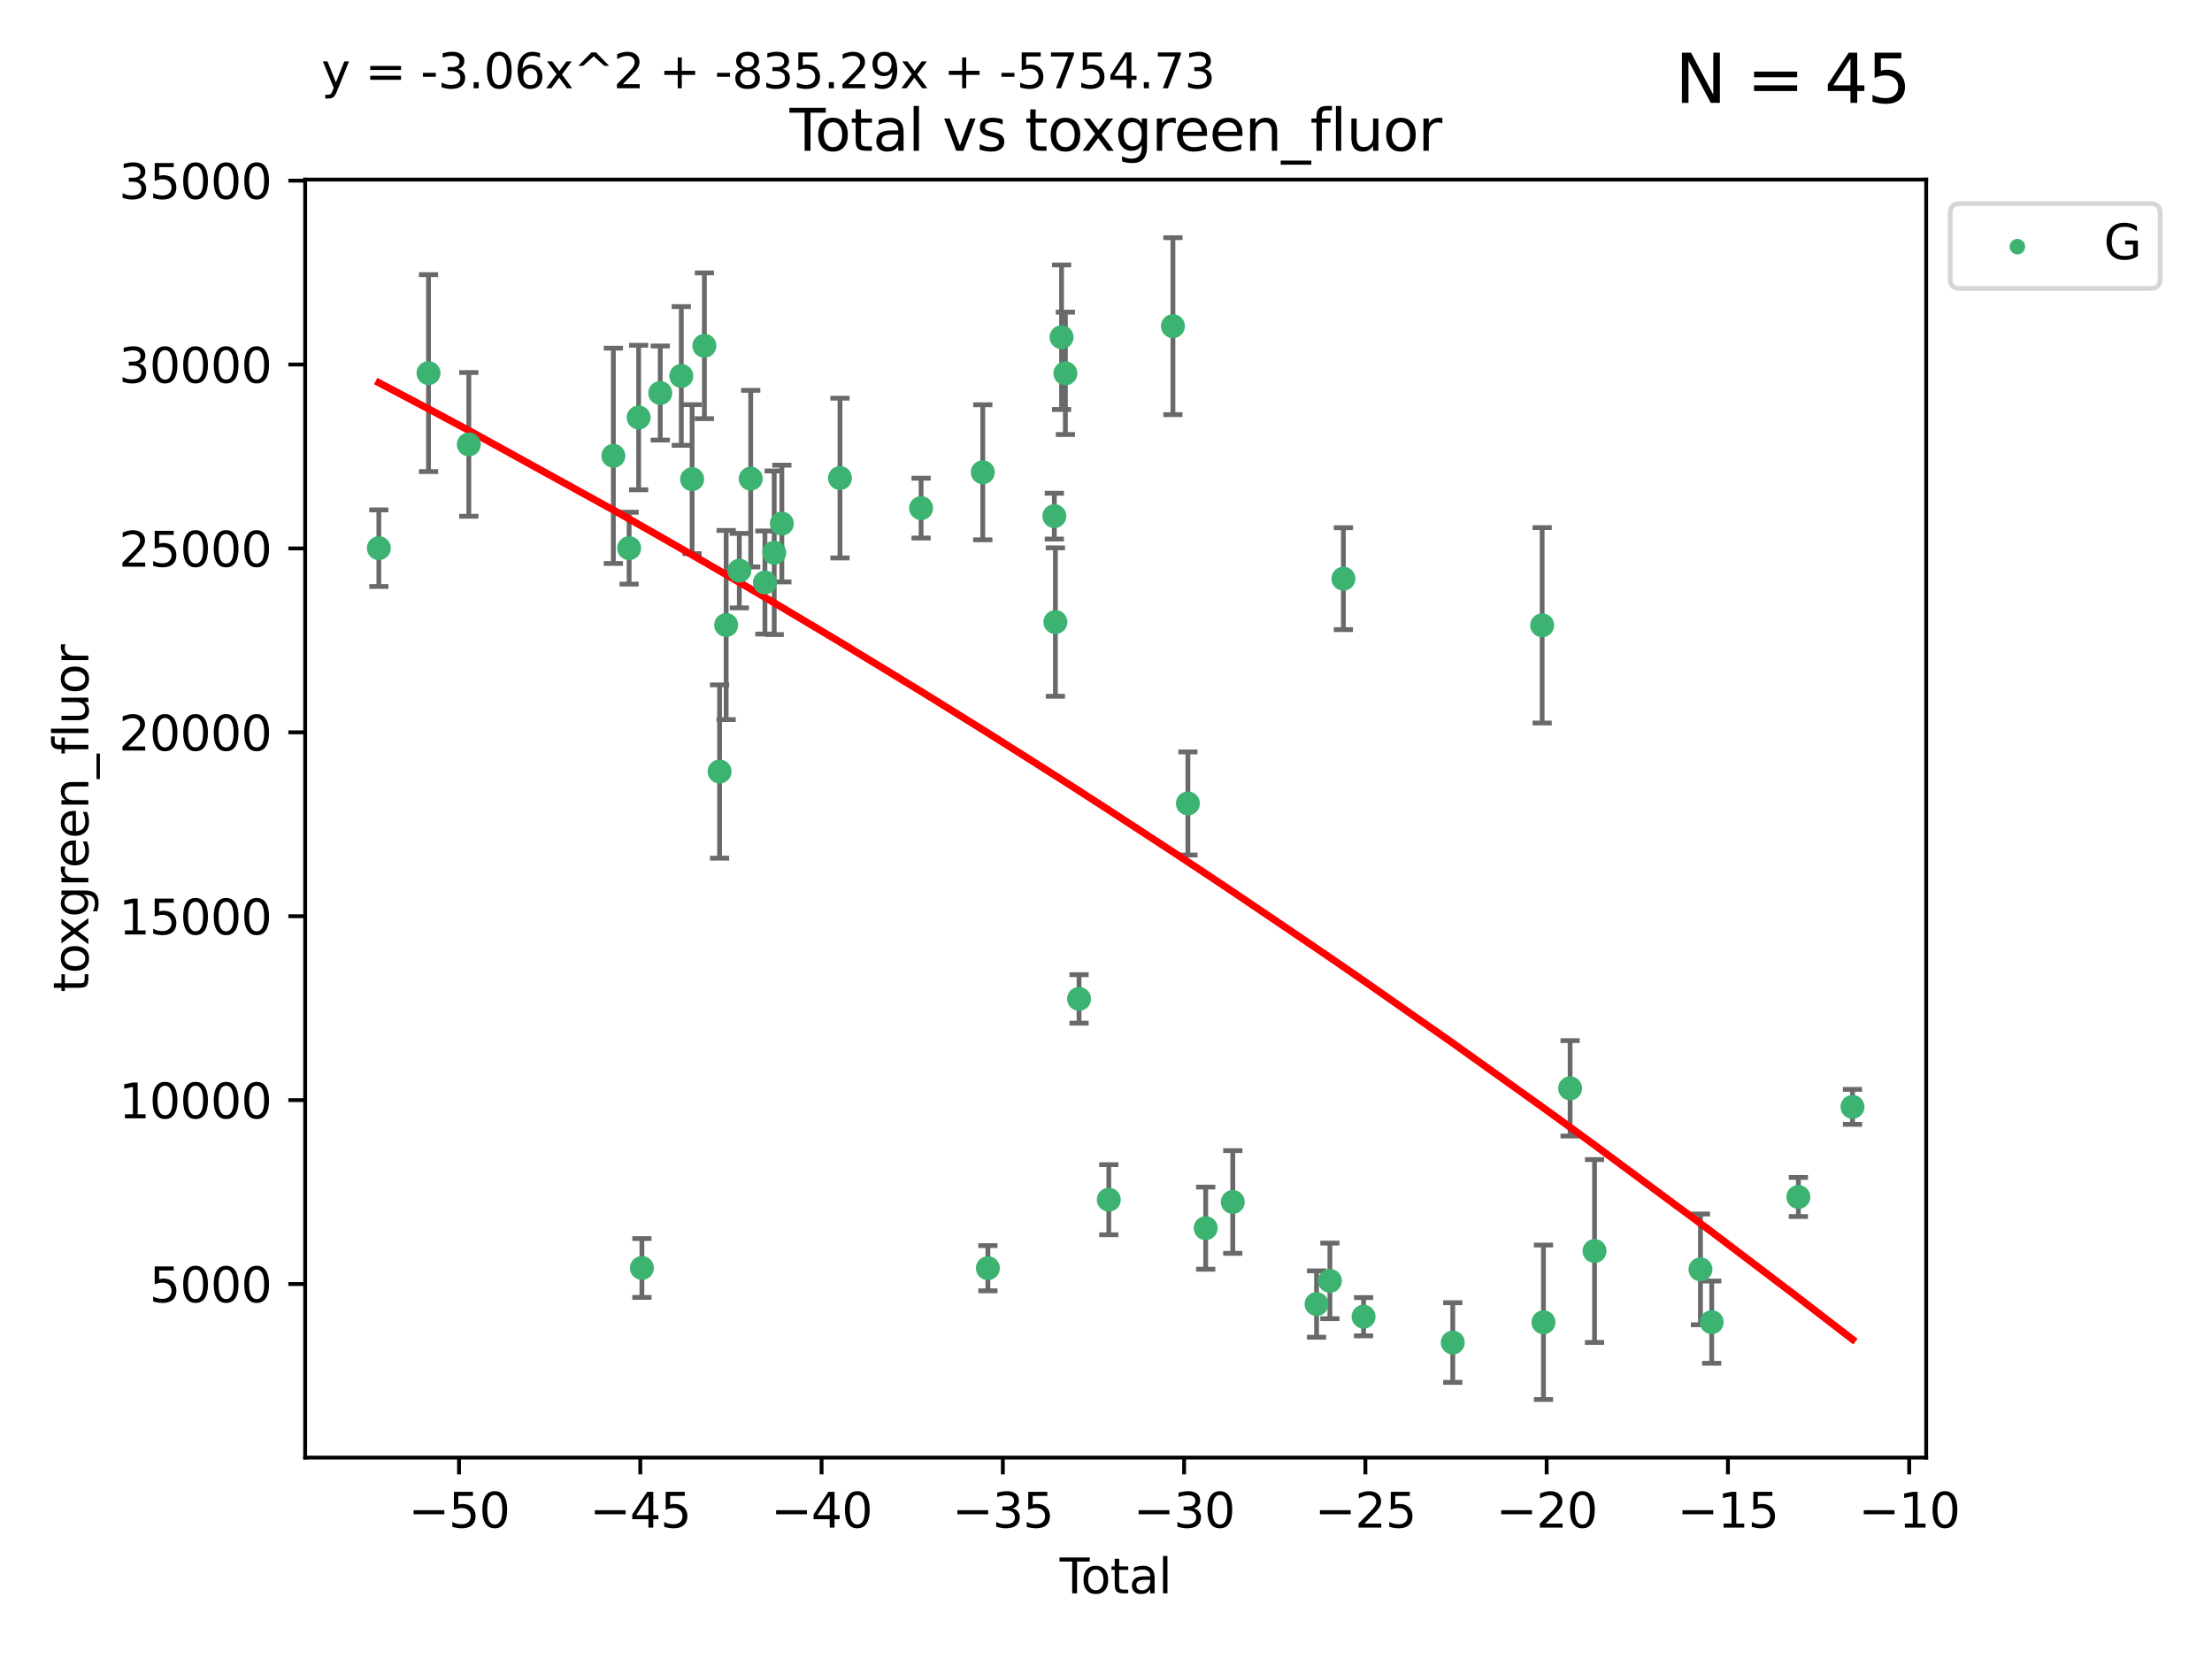 <?xml version="1.0" encoding="utf-8" standalone="no"?>
<!DOCTYPE svg PUBLIC "-//W3C//DTD SVG 1.1//EN"
  "http://www.w3.org/Graphics/SVG/1.1/DTD/svg11.dtd">
<svg xmlns:xlink="http://www.w3.org/1999/xlink" width="460.8pt" height="345.6pt" viewBox="0 0 460.8 345.6" xmlns="http://www.w3.org/2000/svg" version="1.1">
 <defs>
  <style type="text/css">*{stroke-linejoin: round; stroke-linecap: butt}</style>
 </defs>
 <g id="figure_1">
  <g id="patch_1">
   <path d="M 0 345.6 
L 460.8 345.6 
L 460.8 0 
L 0 0 
z
" style="fill: #ffffff"/>
  </g>
  <g id="axes_1">
   <g id="patch_2">
    <path d="M 63.571 303.64 
L 401.26 303.64 
L 401.26 37.411 
L 63.571 37.411 
z
" style="fill: #ffffff"/>
   </g>
   <g id="PathCollection_1">
    <defs>
     <path id="m97978b6573" d="M 0 1.118 
C 0.297 1.118 0.581 1 0.791 0.791 
C 1 0.581 1.118 0.297 1.118 0 
C 1.118 -0.297 1 -0.581 0.791 -0.791 
C 0.581 -1 0.297 -1.118 0 -1.118 
C -0.297 -1.118 -0.581 -1 -0.791 -0.791 
C -1 -0.581 -1.118 -0.297 -1.118 0 
C -1.118 0.297 -1 0.581 -0.791 0.791 
C -0.581 1 -0.297 1.118 0 1.118 
z
" style="stroke: #3cb371"/>
    </defs>
    <g clip-path="url(#pd1dfddb8c0)">
     <use xlink:href="#m97978b6573" x="78.921" y="114.198" style="fill: #3cb371; stroke: #3cb371"/>
     <use xlink:href="#m97978b6573" x="89.267" y="77.724" style="fill: #3cb371; stroke: #3cb371"/>
     <use xlink:href="#m97978b6573" x="97.665" y="92.577" style="fill: #3cb371; stroke: #3cb371"/>
     <use xlink:href="#m97978b6573" x="127.775" y="94.956" style="fill: #3cb371; stroke: #3cb371"/>
     <use xlink:href="#m97978b6573" x="131.058" y="114.197" style="fill: #3cb371; stroke: #3cb371"/>
     <use xlink:href="#m97978b6573" x="133.041" y="86.979" style="fill: #3cb371; stroke: #3cb371"/>
     <use xlink:href="#m97978b6573" x="133.723" y="264.144" style="fill: #3cb371; stroke: #3cb371"/>
     <use xlink:href="#m97978b6573" x="137.543" y="81.874" style="fill: #3cb371; stroke: #3cb371"/>
     <use xlink:href="#m97978b6573" x="141.926" y="78.318" style="fill: #3cb371; stroke: #3cb371"/>
     <use xlink:href="#m97978b6573" x="144.181" y="99.82" style="fill: #3cb371; stroke: #3cb371"/>
     <use xlink:href="#m97978b6573" x="146.736" y="72.035" style="fill: #3cb371; stroke: #3cb371"/>
     <use xlink:href="#m97978b6573" x="149.901" y="160.722" style="fill: #3cb371; stroke: #3cb371"/>
     <use xlink:href="#m97978b6573" x="151.272" y="130.204" style="fill: #3cb371; stroke: #3cb371"/>
     <use xlink:href="#m97978b6573" x="154.016" y="118.879" style="fill: #3cb371; stroke: #3cb371"/>
     <use xlink:href="#m97978b6573" x="156.387" y="99.709" style="fill: #3cb371; stroke: #3cb371"/>
     <use xlink:href="#m97978b6573" x="159.347" y="121.348" style="fill: #3cb371; stroke: #3cb371"/>
     <use xlink:href="#m97978b6573" x="161.285" y="115.15" style="fill: #3cb371; stroke: #3cb371"/>
     <use xlink:href="#m97978b6573" x="162.873" y="109.064" style="fill: #3cb371; stroke: #3cb371"/>
     <use xlink:href="#m97978b6573" x="174.982" y="99.589" style="fill: #3cb371; stroke: #3cb371"/>
     <use xlink:href="#m97978b6573" x="191.881" y="105.852" style="fill: #3cb371; stroke: #3cb371"/>
     <use xlink:href="#m97978b6573" x="204.731" y="98.386" style="fill: #3cb371; stroke: #3cb371"/>
     <use xlink:href="#m97978b6573" x="205.797" y="264.187" style="fill: #3cb371; stroke: #3cb371"/>
     <use xlink:href="#m97978b6573" x="219.639" y="107.524" style="fill: #3cb371; stroke: #3cb371"/>
     <use xlink:href="#m97978b6573" x="219.857" y="129.587" style="fill: #3cb371; stroke: #3cb371"/>
     <use xlink:href="#m97978b6573" x="221.142" y="70.246" style="fill: #3cb371; stroke: #3cb371"/>
     <use xlink:href="#m97978b6573" x="221.94" y="77.771" style="fill: #3cb371; stroke: #3cb371"/>
     <use xlink:href="#m97978b6573" x="224.786" y="208.09" style="fill: #3cb371; stroke: #3cb371"/>
     <use xlink:href="#m97978b6573" x="230.985" y="249.922" style="fill: #3cb371; stroke: #3cb371"/>
     <use xlink:href="#m97978b6573" x="244.342" y="67.947" style="fill: #3cb371; stroke: #3cb371"/>
     <use xlink:href="#m97978b6573" x="247.462" y="167.377" style="fill: #3cb371; stroke: #3cb371"/>
     <use xlink:href="#m97978b6573" x="251.168" y="255.845" style="fill: #3cb371; stroke: #3cb371"/>
     <use xlink:href="#m97978b6573" x="256.809" y="250.394" style="fill: #3cb371; stroke: #3cb371"/>
     <use xlink:href="#m97978b6573" x="274.263" y="271.659" style="fill: #3cb371; stroke: #3cb371"/>
     <use xlink:href="#m97978b6573" x="277.042" y="266.83" style="fill: #3cb371; stroke: #3cb371"/>
     <use xlink:href="#m97978b6573" x="279.855" y="120.55" style="fill: #3cb371; stroke: #3cb371"/>
     <use xlink:href="#m97978b6573" x="284.056" y="274.291" style="fill: #3cb371; stroke: #3cb371"/>
     <use xlink:href="#m97978b6573" x="302.64" y="279.675" style="fill: #3cb371; stroke: #3cb371"/>
     <use xlink:href="#m97978b6573" x="321.258" y="130.262" style="fill: #3cb371; stroke: #3cb371"/>
     <use xlink:href="#m97978b6573" x="321.53" y="275.455" style="fill: #3cb371; stroke: #3cb371"/>
     <use xlink:href="#m97978b6573" x="327.084" y="226.719" style="fill: #3cb371; stroke: #3cb371"/>
     <use xlink:href="#m97978b6573" x="332.172" y="260.609" style="fill: #3cb371; stroke: #3cb371"/>
     <use xlink:href="#m97978b6573" x="354.236" y="264.431" style="fill: #3cb371; stroke: #3cb371"/>
     <use xlink:href="#m97978b6573" x="356.582" y="275.427" style="fill: #3cb371; stroke: #3cb371"/>
     <use xlink:href="#m97978b6573" x="374.633" y="249.349" style="fill: #3cb371; stroke: #3cb371"/>
     <use xlink:href="#m97978b6573" x="385.911" y="230.582" style="fill: #3cb371; stroke: #3cb371"/>
    </g>
   </g>
   <g id="matplotlib.axis_1">
    <g id="xtick_1">
     <g id="line2d_1">
      <defs>
       <path id="m5b34ea91a8" d="M 0 0 
L 0 3.5 
" style="stroke: #000000; stroke-width: 0.8"/>
      </defs>
      <g>
       <use xlink:href="#m5b34ea91a8" x="95.623" y="303.64" style="stroke: #000000; stroke-width: 0.8"/>
      </g>
     </g>
     <g id="text_1">
      <!-- −50 -->
      <g transform="translate(85.071 318.238)scale(0.1 -0.1)">
       <defs>
        <path id="DejaVuSans-2212" d="M 678 2272 
L 4684 2272 
L 4684 1741 
L 678 1741 
L 678 2272 
z
" transform="scale(0.016)"/>
        <path id="DejaVuSans-35" d="M 691 4666 
L 3169 4666 
L 3169 4134 
L 1269 4134 
L 1269 2991 
Q 1406 3038 1543 3061 
Q 1681 3084 1819 3084 
Q 2600 3084 3056 2656 
Q 3513 2228 3513 1497 
Q 3513 744 3044 326 
Q 2575 -91 1722 -91 
Q 1428 -91 1123 -41 
Q 819 9 494 109 
L 494 744 
Q 775 591 1075 516 
Q 1375 441 1709 441 
Q 2250 441 2565 725 
Q 2881 1009 2881 1497 
Q 2881 1984 2565 2268 
Q 2250 2553 1709 2553 
Q 1456 2553 1204 2497 
Q 953 2441 691 2322 
L 691 4666 
z
" transform="scale(0.016)"/>
        <path id="DejaVuSans-30" d="M 2034 4250 
Q 1547 4250 1301 3770 
Q 1056 3291 1056 2328 
Q 1056 1369 1301 889 
Q 1547 409 2034 409 
Q 2525 409 2770 889 
Q 3016 1369 3016 2328 
Q 3016 3291 2770 3770 
Q 2525 4250 2034 4250 
z
M 2034 4750 
Q 2819 4750 3233 4129 
Q 3647 3509 3647 2328 
Q 3647 1150 3233 529 
Q 2819 -91 2034 -91 
Q 1250 -91 836 529 
Q 422 1150 422 2328 
Q 422 3509 836 4129 
Q 1250 4750 2034 4750 
z
" transform="scale(0.016)"/>
       </defs>
       <use xlink:href="#DejaVuSans-2212"/>
       <use xlink:href="#DejaVuSans-35" x="83.789"/>
       <use xlink:href="#DejaVuSans-30" x="147.412"/>
      </g>
     </g>
    </g>
    <g id="xtick_2">
     <g id="line2d_2">
      <g>
       <use xlink:href="#m5b34ea91a8" x="133.385" y="303.64" style="stroke: #000000; stroke-width: 0.8"/>
      </g>
     </g>
     <g id="text_2">
      <!-- −45 -->
      <g transform="translate(122.833 318.238)scale(0.1 -0.1)">
       <defs>
        <path id="DejaVuSans-34" d="M 2419 4116 
L 825 1625 
L 2419 1625 
L 2419 4116 
z
M 2253 4666 
L 3047 4666 
L 3047 1625 
L 3713 1625 
L 3713 1100 
L 3047 1100 
L 3047 0 
L 2419 0 
L 2419 1100 
L 313 1100 
L 313 1709 
L 2253 4666 
z
" transform="scale(0.016)"/>
       </defs>
       <use xlink:href="#DejaVuSans-2212"/>
       <use xlink:href="#DejaVuSans-34" x="83.789"/>
       <use xlink:href="#DejaVuSans-35" x="147.412"/>
      </g>
     </g>
    </g>
    <g id="xtick_3">
     <g id="line2d_3">
      <g>
       <use xlink:href="#m5b34ea91a8" x="171.148" y="303.64" style="stroke: #000000; stroke-width: 0.8"/>
      </g>
     </g>
     <g id="text_3">
      <!-- −40 -->
      <g transform="translate(160.595 318.238)scale(0.1 -0.1)">
       <use xlink:href="#DejaVuSans-2212"/>
       <use xlink:href="#DejaVuSans-34" x="83.789"/>
       <use xlink:href="#DejaVuSans-30" x="147.412"/>
      </g>
     </g>
    </g>
    <g id="xtick_4">
     <g id="line2d_4">
      <g>
       <use xlink:href="#m5b34ea91a8" x="208.91" y="303.64" style="stroke: #000000; stroke-width: 0.8"/>
      </g>
     </g>
     <g id="text_4">
      <!-- −35 -->
      <g transform="translate(198.358 318.238)scale(0.1 -0.1)">
       <defs>
        <path id="DejaVuSans-33" d="M 2597 2516 
Q 3050 2419 3304 2112 
Q 3559 1806 3559 1356 
Q 3559 666 3084 287 
Q 2609 -91 1734 -91 
Q 1441 -91 1130 -33 
Q 819 25 488 141 
L 488 750 
Q 750 597 1062 519 
Q 1375 441 1716 441 
Q 2309 441 2620 675 
Q 2931 909 2931 1356 
Q 2931 1769 2642 2001 
Q 2353 2234 1838 2234 
L 1294 2234 
L 1294 2753 
L 1863 2753 
Q 2328 2753 2575 2939 
Q 2822 3125 2822 3475 
Q 2822 3834 2567 4026 
Q 2313 4219 1838 4219 
Q 1578 4219 1281 4162 
Q 984 4106 628 3988 
L 628 4550 
Q 988 4650 1302 4700 
Q 1616 4750 1894 4750 
Q 2613 4750 3031 4423 
Q 3450 4097 3450 3541 
Q 3450 3153 3228 2886 
Q 3006 2619 2597 2516 
z
" transform="scale(0.016)"/>
       </defs>
       <use xlink:href="#DejaVuSans-2212"/>
       <use xlink:href="#DejaVuSans-33" x="83.789"/>
       <use xlink:href="#DejaVuSans-35" x="147.412"/>
      </g>
     </g>
    </g>
    <g id="xtick_5">
     <g id="line2d_5">
      <g>
       <use xlink:href="#m5b34ea91a8" x="246.672" y="303.64" style="stroke: #000000; stroke-width: 0.8"/>
      </g>
     </g>
     <g id="text_5">
      <!-- −30 -->
      <g transform="translate(236.12 318.238)scale(0.1 -0.1)">
       <use xlink:href="#DejaVuSans-2212"/>
       <use xlink:href="#DejaVuSans-33" x="83.789"/>
       <use xlink:href="#DejaVuSans-30" x="147.412"/>
      </g>
     </g>
    </g>
    <g id="xtick_6">
     <g id="line2d_6">
      <g>
       <use xlink:href="#m5b34ea91a8" x="284.435" y="303.64" style="stroke: #000000; stroke-width: 0.8"/>
      </g>
     </g>
     <g id="text_6">
      <!-- −25 -->
      <g transform="translate(273.882 318.238)scale(0.1 -0.1)">
       <defs>
        <path id="DejaVuSans-32" d="M 1228 531 
L 3431 531 
L 3431 0 
L 469 0 
L 469 531 
Q 828 903 1448 1529 
Q 2069 2156 2228 2338 
Q 2531 2678 2651 2914 
Q 2772 3150 2772 3378 
Q 2772 3750 2511 3984 
Q 2250 4219 1831 4219 
Q 1534 4219 1204 4116 
Q 875 4013 500 3803 
L 500 4441 
Q 881 4594 1212 4672 
Q 1544 4750 1819 4750 
Q 2544 4750 2975 4387 
Q 3406 4025 3406 3419 
Q 3406 3131 3298 2873 
Q 3191 2616 2906 2266 
Q 2828 2175 2409 1742 
Q 1991 1309 1228 531 
z
" transform="scale(0.016)"/>
       </defs>
       <use xlink:href="#DejaVuSans-2212"/>
       <use xlink:href="#DejaVuSans-32" x="83.789"/>
       <use xlink:href="#DejaVuSans-35" x="147.412"/>
      </g>
     </g>
    </g>
    <g id="xtick_7">
     <g id="line2d_7">
      <g>
       <use xlink:href="#m5b34ea91a8" x="322.197" y="303.64" style="stroke: #000000; stroke-width: 0.8"/>
      </g>
     </g>
     <g id="text_7">
      <!-- −20 -->
      <g transform="translate(311.645 318.238)scale(0.1 -0.1)">
       <use xlink:href="#DejaVuSans-2212"/>
       <use xlink:href="#DejaVuSans-32" x="83.789"/>
       <use xlink:href="#DejaVuSans-30" x="147.412"/>
      </g>
     </g>
    </g>
    <g id="xtick_8">
     <g id="line2d_8">
      <g>
       <use xlink:href="#m5b34ea91a8" x="359.959" y="303.64" style="stroke: #000000; stroke-width: 0.8"/>
      </g>
     </g>
     <g id="text_8">
      <!-- −15 -->
      <g transform="translate(349.407 318.238)scale(0.1 -0.1)">
       <defs>
        <path id="DejaVuSans-31" d="M 794 531 
L 1825 531 
L 1825 4091 
L 703 3866 
L 703 4441 
L 1819 4666 
L 2450 4666 
L 2450 531 
L 3481 531 
L 3481 0 
L 794 0 
L 794 531 
z
" transform="scale(0.016)"/>
       </defs>
       <use xlink:href="#DejaVuSans-2212"/>
       <use xlink:href="#DejaVuSans-31" x="83.789"/>
       <use xlink:href="#DejaVuSans-35" x="147.412"/>
      </g>
     </g>
    </g>
    <g id="xtick_9">
     <g id="line2d_9">
      <g>
       <use xlink:href="#m5b34ea91a8" x="397.722" y="303.64" style="stroke: #000000; stroke-width: 0.8"/>
      </g>
     </g>
     <g id="text_9">
      <!-- −10 -->
      <g transform="translate(387.169 318.238)scale(0.1 -0.1)">
       <use xlink:href="#DejaVuSans-2212"/>
       <use xlink:href="#DejaVuSans-31" x="83.789"/>
       <use xlink:href="#DejaVuSans-30" x="147.412"/>
      </g>
     </g>
    </g>
    <g id="text_10">
     <!-- Total -->
     <g transform="translate(220.739 331.917)scale(0.1 -0.1)">
      <defs>
       <path id="DejaVuSans-54" d="M -19 4666 
L 3928 4666 
L 3928 4134 
L 2272 4134 
L 2272 0 
L 1638 0 
L 1638 4134 
L -19 4134 
L -19 4666 
z
" transform="scale(0.016)"/>
       <path id="DejaVuSans-6f" d="M 1959 3097 
Q 1497 3097 1228 2736 
Q 959 2375 959 1747 
Q 959 1119 1226 758 
Q 1494 397 1959 397 
Q 2419 397 2687 759 
Q 2956 1122 2956 1747 
Q 2956 2369 2687 2733 
Q 2419 3097 1959 3097 
z
M 1959 3584 
Q 2709 3584 3137 3096 
Q 3566 2609 3566 1747 
Q 3566 888 3137 398 
Q 2709 -91 1959 -91 
Q 1206 -91 779 398 
Q 353 888 353 1747 
Q 353 2609 779 3096 
Q 1206 3584 1959 3584 
z
" transform="scale(0.016)"/>
       <path id="DejaVuSans-74" d="M 1172 4494 
L 1172 3500 
L 2356 3500 
L 2356 3053 
L 1172 3053 
L 1172 1153 
Q 1172 725 1289 603 
Q 1406 481 1766 481 
L 2356 481 
L 2356 0 
L 1766 0 
Q 1100 0 847 248 
Q 594 497 594 1153 
L 594 3053 
L 172 3053 
L 172 3500 
L 594 3500 
L 594 4494 
L 1172 4494 
z
" transform="scale(0.016)"/>
       <path id="DejaVuSans-61" d="M 2194 1759 
Q 1497 1759 1228 1600 
Q 959 1441 959 1056 
Q 959 750 1161 570 
Q 1363 391 1709 391 
Q 2188 391 2477 730 
Q 2766 1069 2766 1631 
L 2766 1759 
L 2194 1759 
z
M 3341 1997 
L 3341 0 
L 2766 0 
L 2766 531 
Q 2569 213 2275 61 
Q 1981 -91 1556 -91 
Q 1019 -91 701 211 
Q 384 513 384 1019 
Q 384 1609 779 1909 
Q 1175 2209 1959 2209 
L 2766 2209 
L 2766 2266 
Q 2766 2663 2505 2880 
Q 2244 3097 1772 3097 
Q 1472 3097 1187 3025 
Q 903 2953 641 2809 
L 641 3341 
Q 956 3463 1253 3523 
Q 1550 3584 1831 3584 
Q 2591 3584 2966 3190 
Q 3341 2797 3341 1997 
z
" transform="scale(0.016)"/>
       <path id="DejaVuSans-6c" d="M 603 4863 
L 1178 4863 
L 1178 0 
L 603 0 
L 603 4863 
z
" transform="scale(0.016)"/>
      </defs>
      <use xlink:href="#DejaVuSans-54"/>
      <use xlink:href="#DejaVuSans-6f" x="44.084"/>
      <use xlink:href="#DejaVuSans-74" x="105.266"/>
      <use xlink:href="#DejaVuSans-61" x="144.475"/>
      <use xlink:href="#DejaVuSans-6c" x="205.754"/>
     </g>
    </g>
   </g>
   <g id="matplotlib.axis_2">
    <g id="ytick_1">
     <g id="line2d_10">
      <defs>
       <path id="m89d5d9a1f5" d="M 0 0 
L -3.5 0 
" style="stroke: #000000; stroke-width: 0.8"/>
      </defs>
      <g>
       <use xlink:href="#m89d5d9a1f5" x="63.571" y="267.484" style="stroke: #000000; stroke-width: 0.8"/>
      </g>
     </g>
     <g id="text_11">
      <!-- 5000 -->
      <g transform="translate(31.121 271.283)scale(0.1 -0.1)">
       <use xlink:href="#DejaVuSans-35"/>
       <use xlink:href="#DejaVuSans-30" x="63.623"/>
       <use xlink:href="#DejaVuSans-30" x="127.246"/>
       <use xlink:href="#DejaVuSans-30" x="190.869"/>
      </g>
     </g>
    </g>
    <g id="ytick_2">
     <g id="line2d_11">
      <g>
       <use xlink:href="#m89d5d9a1f5" x="63.571" y="229.175" style="stroke: #000000; stroke-width: 0.8"/>
      </g>
     </g>
     <g id="text_12">
      <!-- 10000 -->
      <g transform="translate(24.759 232.974)scale(0.1 -0.1)">
       <use xlink:href="#DejaVuSans-31"/>
       <use xlink:href="#DejaVuSans-30" x="63.623"/>
       <use xlink:href="#DejaVuSans-30" x="127.246"/>
       <use xlink:href="#DejaVuSans-30" x="190.869"/>
       <use xlink:href="#DejaVuSans-30" x="254.492"/>
      </g>
     </g>
    </g>
    <g id="ytick_3">
     <g id="line2d_12">
      <g>
       <use xlink:href="#m89d5d9a1f5" x="63.571" y="190.865" style="stroke: #000000; stroke-width: 0.8"/>
      </g>
     </g>
     <g id="text_13">
      <!-- 15000 -->
      <g transform="translate(24.759 194.665)scale(0.1 -0.1)">
       <use xlink:href="#DejaVuSans-31"/>
       <use xlink:href="#DejaVuSans-35" x="63.623"/>
       <use xlink:href="#DejaVuSans-30" x="127.246"/>
       <use xlink:href="#DejaVuSans-30" x="190.869"/>
       <use xlink:href="#DejaVuSans-30" x="254.492"/>
      </g>
     </g>
    </g>
    <g id="ytick_4">
     <g id="line2d_13">
      <g>
       <use xlink:href="#m89d5d9a1f5" x="63.571" y="152.556" style="stroke: #000000; stroke-width: 0.8"/>
      </g>
     </g>
     <g id="text_14">
      <!-- 20000 -->
      <g transform="translate(24.759 156.356)scale(0.1 -0.1)">
       <use xlink:href="#DejaVuSans-32"/>
       <use xlink:href="#DejaVuSans-30" x="63.623"/>
       <use xlink:href="#DejaVuSans-30" x="127.246"/>
       <use xlink:href="#DejaVuSans-30" x="190.869"/>
       <use xlink:href="#DejaVuSans-30" x="254.492"/>
      </g>
     </g>
    </g>
    <g id="ytick_5">
     <g id="line2d_14">
      <g>
       <use xlink:href="#m89d5d9a1f5" x="63.571" y="114.247" style="stroke: #000000; stroke-width: 0.8"/>
      </g>
     </g>
     <g id="text_15">
      <!-- 25000 -->
      <g transform="translate(24.759 118.046)scale(0.1 -0.1)">
       <use xlink:href="#DejaVuSans-32"/>
       <use xlink:href="#DejaVuSans-35" x="63.623"/>
       <use xlink:href="#DejaVuSans-30" x="127.246"/>
       <use xlink:href="#DejaVuSans-30" x="190.869"/>
       <use xlink:href="#DejaVuSans-30" x="254.492"/>
      </g>
     </g>
    </g>
    <g id="ytick_6">
     <g id="line2d_15">
      <g>
       <use xlink:href="#m89d5d9a1f5" x="63.571" y="75.938" style="stroke: #000000; stroke-width: 0.8"/>
      </g>
     </g>
     <g id="text_16">
      <!-- 30000 -->
      <g transform="translate(24.759 79.737)scale(0.1 -0.1)">
       <use xlink:href="#DejaVuSans-33"/>
       <use xlink:href="#DejaVuSans-30" x="63.623"/>
       <use xlink:href="#DejaVuSans-30" x="127.246"/>
       <use xlink:href="#DejaVuSans-30" x="190.869"/>
       <use xlink:href="#DejaVuSans-30" x="254.492"/>
      </g>
     </g>
    </g>
    <g id="ytick_7">
     <g id="line2d_16">
      <g>
       <use xlink:href="#m89d5d9a1f5" x="63.571" y="37.629" style="stroke: #000000; stroke-width: 0.8"/>
      </g>
     </g>
     <g id="text_17">
      <!-- 35000 -->
      <g transform="translate(24.759 41.428)scale(0.1 -0.1)">
       <use xlink:href="#DejaVuSans-33"/>
       <use xlink:href="#DejaVuSans-35" x="63.623"/>
       <use xlink:href="#DejaVuSans-30" x="127.246"/>
       <use xlink:href="#DejaVuSans-30" x="190.869"/>
       <use xlink:href="#DejaVuSans-30" x="254.492"/>
      </g>
     </g>
    </g>
    <g id="text_18">
     <!-- toxgreen_fluor -->
     <g transform="translate(18.401 206.72)rotate(-90)scale(0.1 -0.1)">
      <defs>
       <path id="DejaVuSans-78" d="M 3513 3500 
L 2247 1797 
L 3578 0 
L 2900 0 
L 1881 1375 
L 863 0 
L 184 0 
L 1544 1831 
L 300 3500 
L 978 3500 
L 1906 2253 
L 2834 3500 
L 3513 3500 
z
" transform="scale(0.016)"/>
       <path id="DejaVuSans-67" d="M 2906 1791 
Q 2906 2416 2648 2759 
Q 2391 3103 1925 3103 
Q 1463 3103 1205 2759 
Q 947 2416 947 1791 
Q 947 1169 1205 825 
Q 1463 481 1925 481 
Q 2391 481 2648 825 
Q 2906 1169 2906 1791 
z
M 3481 434 
Q 3481 -459 3084 -895 
Q 2688 -1331 1869 -1331 
Q 1566 -1331 1297 -1286 
Q 1028 -1241 775 -1147 
L 775 -588 
Q 1028 -725 1275 -790 
Q 1522 -856 1778 -856 
Q 2344 -856 2625 -561 
Q 2906 -266 2906 331 
L 2906 616 
Q 2728 306 2450 153 
Q 2172 0 1784 0 
Q 1141 0 747 490 
Q 353 981 353 1791 
Q 353 2603 747 3093 
Q 1141 3584 1784 3584 
Q 2172 3584 2450 3431 
Q 2728 3278 2906 2969 
L 2906 3500 
L 3481 3500 
L 3481 434 
z
" transform="scale(0.016)"/>
       <path id="DejaVuSans-72" d="M 2631 2963 
Q 2534 3019 2420 3045 
Q 2306 3072 2169 3072 
Q 1681 3072 1420 2755 
Q 1159 2438 1159 1844 
L 1159 0 
L 581 0 
L 581 3500 
L 1159 3500 
L 1159 2956 
Q 1341 3275 1631 3429 
Q 1922 3584 2338 3584 
Q 2397 3584 2469 3576 
Q 2541 3569 2628 3553 
L 2631 2963 
z
" transform="scale(0.016)"/>
       <path id="DejaVuSans-65" d="M 3597 1894 
L 3597 1613 
L 953 1613 
Q 991 1019 1311 708 
Q 1631 397 2203 397 
Q 2534 397 2845 478 
Q 3156 559 3463 722 
L 3463 178 
Q 3153 47 2828 -22 
Q 2503 -91 2169 -91 
Q 1331 -91 842 396 
Q 353 884 353 1716 
Q 353 2575 817 3079 
Q 1281 3584 2069 3584 
Q 2775 3584 3186 3129 
Q 3597 2675 3597 1894 
z
M 3022 2063 
Q 3016 2534 2758 2815 
Q 2500 3097 2075 3097 
Q 1594 3097 1305 2825 
Q 1016 2553 972 2059 
L 3022 2063 
z
" transform="scale(0.016)"/>
       <path id="DejaVuSans-6e" d="M 3513 2113 
L 3513 0 
L 2938 0 
L 2938 2094 
Q 2938 2591 2744 2837 
Q 2550 3084 2163 3084 
Q 1697 3084 1428 2787 
Q 1159 2491 1159 1978 
L 1159 0 
L 581 0 
L 581 3500 
L 1159 3500 
L 1159 2956 
Q 1366 3272 1645 3428 
Q 1925 3584 2291 3584 
Q 2894 3584 3203 3211 
Q 3513 2838 3513 2113 
z
" transform="scale(0.016)"/>
       <path id="DejaVuSans-5f" d="M 3263 -1063 
L 3263 -1509 
L -63 -1509 
L -63 -1063 
L 3263 -1063 
z
" transform="scale(0.016)"/>
       <path id="DejaVuSans-66" d="M 2375 4863 
L 2375 4384 
L 1825 4384 
Q 1516 4384 1395 4259 
Q 1275 4134 1275 3809 
L 1275 3500 
L 2222 3500 
L 2222 3053 
L 1275 3053 
L 1275 0 
L 697 0 
L 697 3053 
L 147 3053 
L 147 3500 
L 697 3500 
L 697 3744 
Q 697 4328 969 4595 
Q 1241 4863 1831 4863 
L 2375 4863 
z
" transform="scale(0.016)"/>
       <path id="DejaVuSans-75" d="M 544 1381 
L 544 3500 
L 1119 3500 
L 1119 1403 
Q 1119 906 1312 657 
Q 1506 409 1894 409 
Q 2359 409 2629 706 
Q 2900 1003 2900 1516 
L 2900 3500 
L 3475 3500 
L 3475 0 
L 2900 0 
L 2900 538 
Q 2691 219 2414 64 
Q 2138 -91 1772 -91 
Q 1169 -91 856 284 
Q 544 659 544 1381 
z
M 1991 3584 
L 1991 3584 
z
" transform="scale(0.016)"/>
      </defs>
      <use xlink:href="#DejaVuSans-74"/>
      <use xlink:href="#DejaVuSans-6f" x="39.209"/>
      <use xlink:href="#DejaVuSans-78" x="97.266"/>
      <use xlink:href="#DejaVuSans-67" x="156.445"/>
      <use xlink:href="#DejaVuSans-72" x="219.922"/>
      <use xlink:href="#DejaVuSans-65" x="258.785"/>
      <use xlink:href="#DejaVuSans-65" x="320.309"/>
      <use xlink:href="#DejaVuSans-6e" x="381.832"/>
      <use xlink:href="#DejaVuSans-5f" x="445.211"/>
      <use xlink:href="#DejaVuSans-66" x="495.211"/>
      <use xlink:href="#DejaVuSans-6c" x="530.416"/>
      <use xlink:href="#DejaVuSans-75" x="558.199"/>
      <use xlink:href="#DejaVuSans-6f" x="621.578"/>
      <use xlink:href="#DejaVuSans-72" x="682.76"/>
     </g>
    </g>
   </g>
   <g id="LineCollection_1">
    <path d="M 78.921 122.177 
L 78.921 106.218 
" clip-path="url(#pd1dfddb8c0)" style="fill: none; stroke: #696969"/>
    <path d="M 89.267 98.235 
L 89.267 57.213 
" clip-path="url(#pd1dfddb8c0)" style="fill: none; stroke: #696969"/>
    <path d="M 97.665 107.546 
L 97.665 77.608 
" clip-path="url(#pd1dfddb8c0)" style="fill: none; stroke: #696969"/>
    <path d="M 127.775 117.382 
L 127.775 72.53 
" clip-path="url(#pd1dfddb8c0)" style="fill: none; stroke: #696969"/>
    <path d="M 131.058 121.685 
L 131.058 106.709 
" clip-path="url(#pd1dfddb8c0)" style="fill: none; stroke: #696969"/>
    <path d="M 133.041 102.026 
L 133.041 71.931 
" clip-path="url(#pd1dfddb8c0)" style="fill: none; stroke: #696969"/>
    <path d="M 133.723 270.268 
L 133.723 258.021 
" clip-path="url(#pd1dfddb8c0)" style="fill: none; stroke: #696969"/>
    <path d="M 137.543 91.672 
L 137.543 72.076 
" clip-path="url(#pd1dfddb8c0)" style="fill: none; stroke: #696969"/>
    <path d="M 141.926 92.768 
L 141.926 63.868 
" clip-path="url(#pd1dfddb8c0)" style="fill: none; stroke: #696969"/>
    <path d="M 144.181 115.336 
L 144.181 84.303 
" clip-path="url(#pd1dfddb8c0)" style="fill: none; stroke: #696969"/>
    <path d="M 146.736 87.218 
L 146.736 56.851 
" clip-path="url(#pd1dfddb8c0)" style="fill: none; stroke: #696969"/>
    <path d="M 149.901 178.776 
L 149.901 142.667 
" clip-path="url(#pd1dfddb8c0)" style="fill: none; stroke: #696969"/>
    <path d="M 151.272 149.911 
L 151.272 110.497 
" clip-path="url(#pd1dfddb8c0)" style="fill: none; stroke: #696969"/>
    <path d="M 154.016 126.638 
L 154.016 111.12 
" clip-path="url(#pd1dfddb8c0)" style="fill: none; stroke: #696969"/>
    <path d="M 156.387 118.101 
L 156.387 81.316 
" clip-path="url(#pd1dfddb8c0)" style="fill: none; stroke: #696969"/>
    <path d="M 159.347 132.078 
L 159.347 110.618 
" clip-path="url(#pd1dfddb8c0)" style="fill: none; stroke: #696969"/>
    <path d="M 161.285 132.192 
L 161.285 98.108 
" clip-path="url(#pd1dfddb8c0)" style="fill: none; stroke: #696969"/>
    <path d="M 162.873 121.223 
L 162.873 96.905 
" clip-path="url(#pd1dfddb8c0)" style="fill: none; stroke: #696969"/>
    <path d="M 174.982 116.23 
L 174.982 82.948 
" clip-path="url(#pd1dfddb8c0)" style="fill: none; stroke: #696969"/>
    <path d="M 191.881 112.083 
L 191.881 99.62 
" clip-path="url(#pd1dfddb8c0)" style="fill: none; stroke: #696969"/>
    <path d="M 204.731 112.453 
L 204.731 84.319 
" clip-path="url(#pd1dfddb8c0)" style="fill: none; stroke: #696969"/>
    <path d="M 205.797 268.898 
L 205.797 259.477 
" clip-path="url(#pd1dfddb8c0)" style="fill: none; stroke: #696969"/>
    <path d="M 219.639 112.295 
L 219.639 102.753 
" clip-path="url(#pd1dfddb8c0)" style="fill: none; stroke: #696969"/>
    <path d="M 219.857 145.048 
L 219.857 114.125 
" clip-path="url(#pd1dfddb8c0)" style="fill: none; stroke: #696969"/>
    <path d="M 221.142 85.303 
L 221.142 55.188 
" clip-path="url(#pd1dfddb8c0)" style="fill: none; stroke: #696969"/>
    <path d="M 221.94 90.513 
L 221.94 65.029 
" clip-path="url(#pd1dfddb8c0)" style="fill: none; stroke: #696969"/>
    <path d="M 224.786 213.134 
L 224.786 203.046 
" clip-path="url(#pd1dfddb8c0)" style="fill: none; stroke: #696969"/>
    <path d="M 230.985 257.222 
L 230.985 242.621 
" clip-path="url(#pd1dfddb8c0)" style="fill: none; stroke: #696969"/>
    <path d="M 244.342 86.382 
L 244.342 49.513 
" clip-path="url(#pd1dfddb8c0)" style="fill: none; stroke: #696969"/>
    <path d="M 247.462 178.115 
L 247.462 156.64 
" clip-path="url(#pd1dfddb8c0)" style="fill: none; stroke: #696969"/>
    <path d="M 251.168 264.403 
L 251.168 247.287 
" clip-path="url(#pd1dfddb8c0)" style="fill: none; stroke: #696969"/>
    <path d="M 256.809 261.096 
L 256.809 239.692 
" clip-path="url(#pd1dfddb8c0)" style="fill: none; stroke: #696969"/>
    <path d="M 274.263 278.571 
L 274.263 264.746 
" clip-path="url(#pd1dfddb8c0)" style="fill: none; stroke: #696969"/>
    <path d="M 277.042 274.702 
L 277.042 258.959 
" clip-path="url(#pd1dfddb8c0)" style="fill: none; stroke: #696969"/>
    <path d="M 279.855 131.163 
L 279.855 109.938 
" clip-path="url(#pd1dfddb8c0)" style="fill: none; stroke: #696969"/>
    <path d="M 284.056 278.277 
L 284.056 270.305 
" clip-path="url(#pd1dfddb8c0)" style="fill: none; stroke: #696969"/>
    <path d="M 302.64 287.971 
L 302.64 271.379 
" clip-path="url(#pd1dfddb8c0)" style="fill: none; stroke: #696969"/>
    <path d="M 321.258 150.616 
L 321.258 109.908 
" clip-path="url(#pd1dfddb8c0)" style="fill: none; stroke: #696969"/>
    <path d="M 321.53 291.539 
L 321.53 259.37 
" clip-path="url(#pd1dfddb8c0)" style="fill: none; stroke: #696969"/>
    <path d="M 327.084 236.661 
L 327.084 216.777 
" clip-path="url(#pd1dfddb8c0)" style="fill: none; stroke: #696969"/>
    <path d="M 332.172 279.657 
L 332.172 241.56 
" clip-path="url(#pd1dfddb8c0)" style="fill: none; stroke: #696969"/>
    <path d="M 354.236 275.964 
L 354.236 252.898 
" clip-path="url(#pd1dfddb8c0)" style="fill: none; stroke: #696969"/>
    <path d="M 356.582 283.99 
L 356.582 266.864 
" clip-path="url(#pd1dfddb8c0)" style="fill: none; stroke: #696969"/>
    <path d="M 374.633 253.421 
L 374.633 245.276 
" clip-path="url(#pd1dfddb8c0)" style="fill: none; stroke: #696969"/>
    <path d="M 385.911 234.222 
L 385.911 226.942 
" clip-path="url(#pd1dfddb8c0)" style="fill: none; stroke: #696969"/>
   </g>
   <g id="line2d_17">
    <defs>
     <path id="mb77abe0985" d="M 2 0 
L -2 -0 
" style="stroke: #696969"/>
    </defs>
    <g clip-path="url(#pd1dfddb8c0)">
     <use xlink:href="#mb77abe0985" x="78.921" y="122.177" style="fill: #696969; stroke: #696969"/>
     <use xlink:href="#mb77abe0985" x="89.267" y="98.235" style="fill: #696969; stroke: #696969"/>
     <use xlink:href="#mb77abe0985" x="97.665" y="107.546" style="fill: #696969; stroke: #696969"/>
     <use xlink:href="#mb77abe0985" x="127.775" y="117.382" style="fill: #696969; stroke: #696969"/>
     <use xlink:href="#mb77abe0985" x="131.058" y="121.685" style="fill: #696969; stroke: #696969"/>
     <use xlink:href="#mb77abe0985" x="133.041" y="102.026" style="fill: #696969; stroke: #696969"/>
     <use xlink:href="#mb77abe0985" x="133.723" y="270.268" style="fill: #696969; stroke: #696969"/>
     <use xlink:href="#mb77abe0985" x="137.543" y="91.672" style="fill: #696969; stroke: #696969"/>
     <use xlink:href="#mb77abe0985" x="141.926" y="92.768" style="fill: #696969; stroke: #696969"/>
     <use xlink:href="#mb77abe0985" x="144.181" y="115.336" style="fill: #696969; stroke: #696969"/>
     <use xlink:href="#mb77abe0985" x="146.736" y="87.218" style="fill: #696969; stroke: #696969"/>
     <use xlink:href="#mb77abe0985" x="149.901" y="178.776" style="fill: #696969; stroke: #696969"/>
     <use xlink:href="#mb77abe0985" x="151.272" y="149.911" style="fill: #696969; stroke: #696969"/>
     <use xlink:href="#mb77abe0985" x="154.016" y="126.638" style="fill: #696969; stroke: #696969"/>
     <use xlink:href="#mb77abe0985" x="156.387" y="118.101" style="fill: #696969; stroke: #696969"/>
     <use xlink:href="#mb77abe0985" x="159.347" y="132.078" style="fill: #696969; stroke: #696969"/>
     <use xlink:href="#mb77abe0985" x="161.285" y="132.192" style="fill: #696969; stroke: #696969"/>
     <use xlink:href="#mb77abe0985" x="162.873" y="121.223" style="fill: #696969; stroke: #696969"/>
     <use xlink:href="#mb77abe0985" x="174.982" y="116.23" style="fill: #696969; stroke: #696969"/>
     <use xlink:href="#mb77abe0985" x="191.881" y="112.083" style="fill: #696969; stroke: #696969"/>
     <use xlink:href="#mb77abe0985" x="204.731" y="112.453" style="fill: #696969; stroke: #696969"/>
     <use xlink:href="#mb77abe0985" x="205.797" y="268.898" style="fill: #696969; stroke: #696969"/>
     <use xlink:href="#mb77abe0985" x="219.639" y="112.295" style="fill: #696969; stroke: #696969"/>
     <use xlink:href="#mb77abe0985" x="219.857" y="145.048" style="fill: #696969; stroke: #696969"/>
     <use xlink:href="#mb77abe0985" x="221.142" y="85.303" style="fill: #696969; stroke: #696969"/>
     <use xlink:href="#mb77abe0985" x="221.94" y="90.513" style="fill: #696969; stroke: #696969"/>
     <use xlink:href="#mb77abe0985" x="224.786" y="213.134" style="fill: #696969; stroke: #696969"/>
     <use xlink:href="#mb77abe0985" x="230.985" y="257.222" style="fill: #696969; stroke: #696969"/>
     <use xlink:href="#mb77abe0985" x="244.342" y="86.382" style="fill: #696969; stroke: #696969"/>
     <use xlink:href="#mb77abe0985" x="247.462" y="178.115" style="fill: #696969; stroke: #696969"/>
     <use xlink:href="#mb77abe0985" x="251.168" y="264.403" style="fill: #696969; stroke: #696969"/>
     <use xlink:href="#mb77abe0985" x="256.809" y="261.096" style="fill: #696969; stroke: #696969"/>
     <use xlink:href="#mb77abe0985" x="274.263" y="278.571" style="fill: #696969; stroke: #696969"/>
     <use xlink:href="#mb77abe0985" x="277.042" y="274.702" style="fill: #696969; stroke: #696969"/>
     <use xlink:href="#mb77abe0985" x="279.855" y="131.163" style="fill: #696969; stroke: #696969"/>
     <use xlink:href="#mb77abe0985" x="284.056" y="278.277" style="fill: #696969; stroke: #696969"/>
     <use xlink:href="#mb77abe0985" x="302.64" y="287.971" style="fill: #696969; stroke: #696969"/>
     <use xlink:href="#mb77abe0985" x="321.258" y="150.616" style="fill: #696969; stroke: #696969"/>
     <use xlink:href="#mb77abe0985" x="321.53" y="291.539" style="fill: #696969; stroke: #696969"/>
     <use xlink:href="#mb77abe0985" x="327.084" y="236.661" style="fill: #696969; stroke: #696969"/>
     <use xlink:href="#mb77abe0985" x="332.172" y="279.657" style="fill: #696969; stroke: #696969"/>
     <use xlink:href="#mb77abe0985" x="354.236" y="275.964" style="fill: #696969; stroke: #696969"/>
     <use xlink:href="#mb77abe0985" x="356.582" y="283.99" style="fill: #696969; stroke: #696969"/>
     <use xlink:href="#mb77abe0985" x="374.633" y="253.421" style="fill: #696969; stroke: #696969"/>
     <use xlink:href="#mb77abe0985" x="385.911" y="234.222" style="fill: #696969; stroke: #696969"/>
    </g>
   </g>
   <g id="line2d_18">
    <g clip-path="url(#pd1dfddb8c0)">
     <use xlink:href="#mb77abe0985" x="78.921" y="106.218" style="fill: #696969; stroke: #696969"/>
     <use xlink:href="#mb77abe0985" x="89.267" y="57.213" style="fill: #696969; stroke: #696969"/>
     <use xlink:href="#mb77abe0985" x="97.665" y="77.608" style="fill: #696969; stroke: #696969"/>
     <use xlink:href="#mb77abe0985" x="127.775" y="72.53" style="fill: #696969; stroke: #696969"/>
     <use xlink:href="#mb77abe0985" x="131.058" y="106.709" style="fill: #696969; stroke: #696969"/>
     <use xlink:href="#mb77abe0985" x="133.041" y="71.931" style="fill: #696969; stroke: #696969"/>
     <use xlink:href="#mb77abe0985" x="133.723" y="258.021" style="fill: #696969; stroke: #696969"/>
     <use xlink:href="#mb77abe0985" x="137.543" y="72.076" style="fill: #696969; stroke: #696969"/>
     <use xlink:href="#mb77abe0985" x="141.926" y="63.868" style="fill: #696969; stroke: #696969"/>
     <use xlink:href="#mb77abe0985" x="144.181" y="84.303" style="fill: #696969; stroke: #696969"/>
     <use xlink:href="#mb77abe0985" x="146.736" y="56.851" style="fill: #696969; stroke: #696969"/>
     <use xlink:href="#mb77abe0985" x="149.901" y="142.667" style="fill: #696969; stroke: #696969"/>
     <use xlink:href="#mb77abe0985" x="151.272" y="110.497" style="fill: #696969; stroke: #696969"/>
     <use xlink:href="#mb77abe0985" x="154.016" y="111.12" style="fill: #696969; stroke: #696969"/>
     <use xlink:href="#mb77abe0985" x="156.387" y="81.316" style="fill: #696969; stroke: #696969"/>
     <use xlink:href="#mb77abe0985" x="159.347" y="110.618" style="fill: #696969; stroke: #696969"/>
     <use xlink:href="#mb77abe0985" x="161.285" y="98.108" style="fill: #696969; stroke: #696969"/>
     <use xlink:href="#mb77abe0985" x="162.873" y="96.905" style="fill: #696969; stroke: #696969"/>
     <use xlink:href="#mb77abe0985" x="174.982" y="82.948" style="fill: #696969; stroke: #696969"/>
     <use xlink:href="#mb77abe0985" x="191.881" y="99.62" style="fill: #696969; stroke: #696969"/>
     <use xlink:href="#mb77abe0985" x="204.731" y="84.319" style="fill: #696969; stroke: #696969"/>
     <use xlink:href="#mb77abe0985" x="205.797" y="259.477" style="fill: #696969; stroke: #696969"/>
     <use xlink:href="#mb77abe0985" x="219.639" y="102.753" style="fill: #696969; stroke: #696969"/>
     <use xlink:href="#mb77abe0985" x="219.857" y="114.125" style="fill: #696969; stroke: #696969"/>
     <use xlink:href="#mb77abe0985" x="221.142" y="55.188" style="fill: #696969; stroke: #696969"/>
     <use xlink:href="#mb77abe0985" x="221.94" y="65.029" style="fill: #696969; stroke: #696969"/>
     <use xlink:href="#mb77abe0985" x="224.786" y="203.046" style="fill: #696969; stroke: #696969"/>
     <use xlink:href="#mb77abe0985" x="230.985" y="242.621" style="fill: #696969; stroke: #696969"/>
     <use xlink:href="#mb77abe0985" x="244.342" y="49.513" style="fill: #696969; stroke: #696969"/>
     <use xlink:href="#mb77abe0985" x="247.462" y="156.64" style="fill: #696969; stroke: #696969"/>
     <use xlink:href="#mb77abe0985" x="251.168" y="247.287" style="fill: #696969; stroke: #696969"/>
     <use xlink:href="#mb77abe0985" x="256.809" y="239.692" style="fill: #696969; stroke: #696969"/>
     <use xlink:href="#mb77abe0985" x="274.263" y="264.746" style="fill: #696969; stroke: #696969"/>
     <use xlink:href="#mb77abe0985" x="277.042" y="258.959" style="fill: #696969; stroke: #696969"/>
     <use xlink:href="#mb77abe0985" x="279.855" y="109.938" style="fill: #696969; stroke: #696969"/>
     <use xlink:href="#mb77abe0985" x="284.056" y="270.305" style="fill: #696969; stroke: #696969"/>
     <use xlink:href="#mb77abe0985" x="302.64" y="271.379" style="fill: #696969; stroke: #696969"/>
     <use xlink:href="#mb77abe0985" x="321.258" y="109.908" style="fill: #696969; stroke: #696969"/>
     <use xlink:href="#mb77abe0985" x="321.53" y="259.37" style="fill: #696969; stroke: #696969"/>
     <use xlink:href="#mb77abe0985" x="327.084" y="216.777" style="fill: #696969; stroke: #696969"/>
     <use xlink:href="#mb77abe0985" x="332.172" y="241.56" style="fill: #696969; stroke: #696969"/>
     <use xlink:href="#mb77abe0985" x="354.236" y="252.898" style="fill: #696969; stroke: #696969"/>
     <use xlink:href="#mb77abe0985" x="356.582" y="266.864" style="fill: #696969; stroke: #696969"/>
     <use xlink:href="#mb77abe0985" x="374.633" y="245.276" style="fill: #696969; stroke: #696969"/>
     <use xlink:href="#mb77abe0985" x="385.911" y="226.942" style="fill: #696969; stroke: #696969"/>
    </g>
   </g>
   <g id="line2d_19">
    <path d="M 78.921 79.728 
L 89.267 85.181 
L 97.665 89.672 
L 127.775 106.253 
L 131.058 108.105 
L 133.041 109.229 
L 133.723 109.616 
L 137.543 111.792 
L 141.926 114.303 
L 144.181 115.601 
L 146.736 117.076 
L 149.901 118.912 
L 151.272 119.71 
L 154.016 121.311 
L 156.387 122.7 
L 159.347 124.439 
L 161.285 125.582 
L 162.873 126.522 
L 174.982 133.75 
L 191.881 144.038 
L 204.731 152.02 
L 205.797 152.688 
L 219.639 161.449 
L 219.857 161.589 
L 221.142 162.41 
L 221.94 162.921 
L 224.786 164.747 
L 230.985 168.749 
L 244.342 177.477 
L 247.462 179.537 
L 251.168 181.994 
L 256.809 185.757 
L 274.263 197.563 
L 277.042 199.466 
L 279.855 201.399 
L 284.056 204.297 
L 302.64 217.293 
L 321.258 230.598 
L 321.53 230.795 
L 327.084 234.82 
L 332.172 238.531 
L 354.236 254.866 
L 356.582 256.626 
L 374.633 270.323 
L 385.911 279.016 
" clip-path="url(#pd1dfddb8c0)" style="fill: none; stroke: #ff0000; stroke-width: 1.5; stroke-linecap: square"/>
   </g>
   <g id="line2d_20">
    <defs>
     <path id="m66d96c5a30" d="M 0 2 
C 0.53 2 1.039 1.789 1.414 1.414 
C 1.789 1.039 2 0.53 2 0 
C 2 -0.53 1.789 -1.039 1.414 -1.414 
C 1.039 -1.789 0.53 -2 0 -2 
C -0.53 -2 -1.039 -1.789 -1.414 -1.414 
C -1.789 -1.039 -2 -0.53 -2 0 
C -2 0.53 -1.789 1.039 -1.414 1.414 
C -1.039 1.789 -0.53 2 0 2 
z
" style="stroke: #3cb371"/>
    </defs>
    <g clip-path="url(#pd1dfddb8c0)">
     <use xlink:href="#m66d96c5a30" x="78.921" y="114.198" style="fill: #3cb371; stroke: #3cb371"/>
     <use xlink:href="#m66d96c5a30" x="89.267" y="77.724" style="fill: #3cb371; stroke: #3cb371"/>
     <use xlink:href="#m66d96c5a30" x="97.665" y="92.577" style="fill: #3cb371; stroke: #3cb371"/>
     <use xlink:href="#m66d96c5a30" x="127.775" y="94.956" style="fill: #3cb371; stroke: #3cb371"/>
     <use xlink:href="#m66d96c5a30" x="131.058" y="114.197" style="fill: #3cb371; stroke: #3cb371"/>
     <use xlink:href="#m66d96c5a30" x="133.041" y="86.979" style="fill: #3cb371; stroke: #3cb371"/>
     <use xlink:href="#m66d96c5a30" x="133.723" y="264.144" style="fill: #3cb371; stroke: #3cb371"/>
     <use xlink:href="#m66d96c5a30" x="137.543" y="81.874" style="fill: #3cb371; stroke: #3cb371"/>
     <use xlink:href="#m66d96c5a30" x="141.926" y="78.318" style="fill: #3cb371; stroke: #3cb371"/>
     <use xlink:href="#m66d96c5a30" x="144.181" y="99.82" style="fill: #3cb371; stroke: #3cb371"/>
     <use xlink:href="#m66d96c5a30" x="146.736" y="72.035" style="fill: #3cb371; stroke: #3cb371"/>
     <use xlink:href="#m66d96c5a30" x="149.901" y="160.722" style="fill: #3cb371; stroke: #3cb371"/>
     <use xlink:href="#m66d96c5a30" x="151.272" y="130.204" style="fill: #3cb371; stroke: #3cb371"/>
     <use xlink:href="#m66d96c5a30" x="154.016" y="118.879" style="fill: #3cb371; stroke: #3cb371"/>
     <use xlink:href="#m66d96c5a30" x="156.387" y="99.709" style="fill: #3cb371; stroke: #3cb371"/>
     <use xlink:href="#m66d96c5a30" x="159.347" y="121.348" style="fill: #3cb371; stroke: #3cb371"/>
     <use xlink:href="#m66d96c5a30" x="161.285" y="115.15" style="fill: #3cb371; stroke: #3cb371"/>
     <use xlink:href="#m66d96c5a30" x="162.873" y="109.064" style="fill: #3cb371; stroke: #3cb371"/>
     <use xlink:href="#m66d96c5a30" x="174.982" y="99.589" style="fill: #3cb371; stroke: #3cb371"/>
     <use xlink:href="#m66d96c5a30" x="191.881" y="105.852" style="fill: #3cb371; stroke: #3cb371"/>
     <use xlink:href="#m66d96c5a30" x="204.731" y="98.386" style="fill: #3cb371; stroke: #3cb371"/>
     <use xlink:href="#m66d96c5a30" x="205.797" y="264.187" style="fill: #3cb371; stroke: #3cb371"/>
     <use xlink:href="#m66d96c5a30" x="219.639" y="107.524" style="fill: #3cb371; stroke: #3cb371"/>
     <use xlink:href="#m66d96c5a30" x="219.857" y="129.587" style="fill: #3cb371; stroke: #3cb371"/>
     <use xlink:href="#m66d96c5a30" x="221.142" y="70.246" style="fill: #3cb371; stroke: #3cb371"/>
     <use xlink:href="#m66d96c5a30" x="221.94" y="77.771" style="fill: #3cb371; stroke: #3cb371"/>
     <use xlink:href="#m66d96c5a30" x="224.786" y="208.09" style="fill: #3cb371; stroke: #3cb371"/>
     <use xlink:href="#m66d96c5a30" x="230.985" y="249.922" style="fill: #3cb371; stroke: #3cb371"/>
     <use xlink:href="#m66d96c5a30" x="244.342" y="67.947" style="fill: #3cb371; stroke: #3cb371"/>
     <use xlink:href="#m66d96c5a30" x="247.462" y="167.377" style="fill: #3cb371; stroke: #3cb371"/>
     <use xlink:href="#m66d96c5a30" x="251.168" y="255.845" style="fill: #3cb371; stroke: #3cb371"/>
     <use xlink:href="#m66d96c5a30" x="256.809" y="250.394" style="fill: #3cb371; stroke: #3cb371"/>
     <use xlink:href="#m66d96c5a30" x="274.263" y="271.659" style="fill: #3cb371; stroke: #3cb371"/>
     <use xlink:href="#m66d96c5a30" x="277.042" y="266.83" style="fill: #3cb371; stroke: #3cb371"/>
     <use xlink:href="#m66d96c5a30" x="279.855" y="120.55" style="fill: #3cb371; stroke: #3cb371"/>
     <use xlink:href="#m66d96c5a30" x="284.056" y="274.291" style="fill: #3cb371; stroke: #3cb371"/>
     <use xlink:href="#m66d96c5a30" x="302.64" y="279.675" style="fill: #3cb371; stroke: #3cb371"/>
     <use xlink:href="#m66d96c5a30" x="321.258" y="130.262" style="fill: #3cb371; stroke: #3cb371"/>
     <use xlink:href="#m66d96c5a30" x="321.53" y="275.455" style="fill: #3cb371; stroke: #3cb371"/>
     <use xlink:href="#m66d96c5a30" x="327.084" y="226.719" style="fill: #3cb371; stroke: #3cb371"/>
     <use xlink:href="#m66d96c5a30" x="332.172" y="260.609" style="fill: #3cb371; stroke: #3cb371"/>
     <use xlink:href="#m66d96c5a30" x="354.236" y="264.431" style="fill: #3cb371; stroke: #3cb371"/>
     <use xlink:href="#m66d96c5a30" x="356.582" y="275.427" style="fill: #3cb371; stroke: #3cb371"/>
     <use xlink:href="#m66d96c5a30" x="374.633" y="249.349" style="fill: #3cb371; stroke: #3cb371"/>
     <use xlink:href="#m66d96c5a30" x="385.911" y="230.582" style="fill: #3cb371; stroke: #3cb371"/>
    </g>
   </g>
   <g id="patch_3">
    <path d="M 63.571 303.64 
L 63.571 37.411 
" style="fill: none; stroke: #000000; stroke-width: 0.8; stroke-linejoin: miter; stroke-linecap: square"/>
   </g>
   <g id="patch_4">
    <path d="M 401.26 303.64 
L 401.26 37.411 
" style="fill: none; stroke: #000000; stroke-width: 0.8; stroke-linejoin: miter; stroke-linecap: square"/>
   </g>
   <g id="patch_5">
    <path d="M 63.571 303.64 
L 401.26 303.64 
" style="fill: none; stroke: #000000; stroke-width: 0.8; stroke-linejoin: miter; stroke-linecap: square"/>
   </g>
   <g id="patch_6">
    <path d="M 63.571 37.411 
L 401.26 37.411 
" style="fill: none; stroke: #000000; stroke-width: 0.8; stroke-linejoin: miter; stroke-linecap: square"/>
   </g>
   <g id="text_19">
    <!-- N = 45 -->
    <g transform="translate(348.964 21.426)scale(0.14 -0.14)">
     <defs>
      <path id="DejaVuSans-4e" d="M 628 4666 
L 1478 4666 
L 3547 763 
L 3547 4666 
L 4159 4666 
L 4159 0 
L 3309 0 
L 1241 3903 
L 1241 0 
L 628 0 
L 628 4666 
z
" transform="scale(0.016)"/>
      <path id="DejaVuSans-20" transform="scale(0.016)"/>
      <path id="DejaVuSans-3d" d="M 678 2906 
L 4684 2906 
L 4684 2381 
L 678 2381 
L 678 2906 
z
M 678 1631 
L 4684 1631 
L 4684 1100 
L 678 1100 
L 678 1631 
z
" transform="scale(0.016)"/>
     </defs>
     <use xlink:href="#DejaVuSans-4e"/>
     <use xlink:href="#DejaVuSans-20" x="74.805"/>
     <use xlink:href="#DejaVuSans-3d" x="106.592"/>
     <use xlink:href="#DejaVuSans-20" x="190.381"/>
     <use xlink:href="#DejaVuSans-34" x="222.168"/>
     <use xlink:href="#DejaVuSans-35" x="285.791"/>
    </g>
   </g>
   <g id="text_20">
    <!-- y = -3.06x^2 + -835.29x + -5754.73 -->
    <g transform="translate(66.948 18.387)scale(0.1 -0.1)">
     <defs>
      <path id="DejaVuSans-79" d="M 2059 -325 
Q 1816 -950 1584 -1140 
Q 1353 -1331 966 -1331 
L 506 -1331 
L 506 -850 
L 844 -850 
Q 1081 -850 1212 -737 
Q 1344 -625 1503 -206 
L 1606 56 
L 191 3500 
L 800 3500 
L 1894 763 
L 2988 3500 
L 3597 3500 
L 2059 -325 
z
" transform="scale(0.016)"/>
      <path id="DejaVuSans-2d" d="M 313 2009 
L 1997 2009 
L 1997 1497 
L 313 1497 
L 313 2009 
z
" transform="scale(0.016)"/>
      <path id="DejaVuSans-2e" d="M 684 794 
L 1344 794 
L 1344 0 
L 684 0 
L 684 794 
z
" transform="scale(0.016)"/>
      <path id="DejaVuSans-36" d="M 2113 2584 
Q 1688 2584 1439 2293 
Q 1191 2003 1191 1497 
Q 1191 994 1439 701 
Q 1688 409 2113 409 
Q 2538 409 2786 701 
Q 3034 994 3034 1497 
Q 3034 2003 2786 2293 
Q 2538 2584 2113 2584 
z
M 3366 4563 
L 3366 3988 
Q 3128 4100 2886 4159 
Q 2644 4219 2406 4219 
Q 1781 4219 1451 3797 
Q 1122 3375 1075 2522 
Q 1259 2794 1537 2939 
Q 1816 3084 2150 3084 
Q 2853 3084 3261 2657 
Q 3669 2231 3669 1497 
Q 3669 778 3244 343 
Q 2819 -91 2113 -91 
Q 1303 -91 875 529 
Q 447 1150 447 2328 
Q 447 3434 972 4092 
Q 1497 4750 2381 4750 
Q 2619 4750 2861 4703 
Q 3103 4656 3366 4563 
z
" transform="scale(0.016)"/>
      <path id="DejaVuSans-5e" d="M 2988 4666 
L 4684 2925 
L 4056 2925 
L 2681 4159 
L 1306 2925 
L 678 2925 
L 2375 4666 
L 2988 4666 
z
" transform="scale(0.016)"/>
      <path id="DejaVuSans-2b" d="M 2944 4013 
L 2944 2272 
L 4684 2272 
L 4684 1741 
L 2944 1741 
L 2944 0 
L 2419 0 
L 2419 1741 
L 678 1741 
L 678 2272 
L 2419 2272 
L 2419 4013 
L 2944 4013 
z
" transform="scale(0.016)"/>
      <path id="DejaVuSans-38" d="M 2034 2216 
Q 1584 2216 1326 1975 
Q 1069 1734 1069 1313 
Q 1069 891 1326 650 
Q 1584 409 2034 409 
Q 2484 409 2743 651 
Q 3003 894 3003 1313 
Q 3003 1734 2745 1975 
Q 2488 2216 2034 2216 
z
M 1403 2484 
Q 997 2584 770 2862 
Q 544 3141 544 3541 
Q 544 4100 942 4425 
Q 1341 4750 2034 4750 
Q 2731 4750 3128 4425 
Q 3525 4100 3525 3541 
Q 3525 3141 3298 2862 
Q 3072 2584 2669 2484 
Q 3125 2378 3379 2068 
Q 3634 1759 3634 1313 
Q 3634 634 3220 271 
Q 2806 -91 2034 -91 
Q 1263 -91 848 271 
Q 434 634 434 1313 
Q 434 1759 690 2068 
Q 947 2378 1403 2484 
z
M 1172 3481 
Q 1172 3119 1398 2916 
Q 1625 2713 2034 2713 
Q 2441 2713 2670 2916 
Q 2900 3119 2900 3481 
Q 2900 3844 2670 4047 
Q 2441 4250 2034 4250 
Q 1625 4250 1398 4047 
Q 1172 3844 1172 3481 
z
" transform="scale(0.016)"/>
      <path id="DejaVuSans-39" d="M 703 97 
L 703 672 
Q 941 559 1184 500 
Q 1428 441 1663 441 
Q 2288 441 2617 861 
Q 2947 1281 2994 2138 
Q 2813 1869 2534 1725 
Q 2256 1581 1919 1581 
Q 1219 1581 811 2004 
Q 403 2428 403 3163 
Q 403 3881 828 4315 
Q 1253 4750 1959 4750 
Q 2769 4750 3195 4129 
Q 3622 3509 3622 2328 
Q 3622 1225 3098 567 
Q 2575 -91 1691 -91 
Q 1453 -91 1209 -44 
Q 966 3 703 97 
z
M 1959 2075 
Q 2384 2075 2632 2365 
Q 2881 2656 2881 3163 
Q 2881 3666 2632 3958 
Q 2384 4250 1959 4250 
Q 1534 4250 1286 3958 
Q 1038 3666 1038 3163 
Q 1038 2656 1286 2365 
Q 1534 2075 1959 2075 
z
" transform="scale(0.016)"/>
      <path id="DejaVuSans-37" d="M 525 4666 
L 3525 4666 
L 3525 4397 
L 1831 0 
L 1172 0 
L 2766 4134 
L 525 4134 
L 525 4666 
z
" transform="scale(0.016)"/>
     </defs>
     <use xlink:href="#DejaVuSans-79"/>
     <use xlink:href="#DejaVuSans-20" x="59.18"/>
     <use xlink:href="#DejaVuSans-3d" x="90.967"/>
     <use xlink:href="#DejaVuSans-20" x="174.756"/>
     <use xlink:href="#DejaVuSans-2d" x="206.543"/>
     <use xlink:href="#DejaVuSans-33" x="242.627"/>
     <use xlink:href="#DejaVuSans-2e" x="306.25"/>
     <use xlink:href="#DejaVuSans-30" x="338.037"/>
     <use xlink:href="#DejaVuSans-36" x="401.66"/>
     <use xlink:href="#DejaVuSans-78" x="465.283"/>
     <use xlink:href="#DejaVuSans-5e" x="524.463"/>
     <use xlink:href="#DejaVuSans-32" x="608.252"/>
     <use xlink:href="#DejaVuSans-20" x="671.875"/>
     <use xlink:href="#DejaVuSans-2b" x="703.662"/>
     <use xlink:href="#DejaVuSans-20" x="787.451"/>
     <use xlink:href="#DejaVuSans-2d" x="819.238"/>
     <use xlink:href="#DejaVuSans-38" x="855.322"/>
     <use xlink:href="#DejaVuSans-33" x="918.945"/>
     <use xlink:href="#DejaVuSans-35" x="982.568"/>
     <use xlink:href="#DejaVuSans-2e" x="1046.191"/>
     <use xlink:href="#DejaVuSans-32" x="1077.979"/>
     <use xlink:href="#DejaVuSans-39" x="1141.602"/>
     <use xlink:href="#DejaVuSans-78" x="1205.225"/>
     <use xlink:href="#DejaVuSans-20" x="1264.404"/>
     <use xlink:href="#DejaVuSans-2b" x="1296.191"/>
     <use xlink:href="#DejaVuSans-20" x="1379.98"/>
     <use xlink:href="#DejaVuSans-2d" x="1411.768"/>
     <use xlink:href="#DejaVuSans-35" x="1447.852"/>
     <use xlink:href="#DejaVuSans-37" x="1511.475"/>
     <use xlink:href="#DejaVuSans-35" x="1575.098"/>
     <use xlink:href="#DejaVuSans-34" x="1638.721"/>
     <use xlink:href="#DejaVuSans-2e" x="1702.344"/>
     <use xlink:href="#DejaVuSans-37" x="1734.131"/>
     <use xlink:href="#DejaVuSans-33" x="1797.754"/>
    </g>
   </g>
   <g id="text_21">
    <!-- Total vs toxgreen_fluor -->
    <g transform="translate(164.48 31.411)scale(0.12 -0.12)">
     <defs>
      <path id="DejaVuSans-76" d="M 191 3500 
L 800 3500 
L 1894 563 
L 2988 3500 
L 3597 3500 
L 2284 0 
L 1503 0 
L 191 3500 
z
" transform="scale(0.016)"/>
      <path id="DejaVuSans-73" d="M 2834 3397 
L 2834 2853 
Q 2591 2978 2328 3040 
Q 2066 3103 1784 3103 
Q 1356 3103 1142 2972 
Q 928 2841 928 2578 
Q 928 2378 1081 2264 
Q 1234 2150 1697 2047 
L 1894 2003 
Q 2506 1872 2764 1633 
Q 3022 1394 3022 966 
Q 3022 478 2636 193 
Q 2250 -91 1575 -91 
Q 1294 -91 989 -36 
Q 684 19 347 128 
L 347 722 
Q 666 556 975 473 
Q 1284 391 1588 391 
Q 1994 391 2212 530 
Q 2431 669 2431 922 
Q 2431 1156 2273 1281 
Q 2116 1406 1581 1522 
L 1381 1569 
Q 847 1681 609 1914 
Q 372 2147 372 2553 
Q 372 3047 722 3315 
Q 1072 3584 1716 3584 
Q 2034 3584 2315 3537 
Q 2597 3491 2834 3397 
z
" transform="scale(0.016)"/>
     </defs>
     <use xlink:href="#DejaVuSans-54"/>
     <use xlink:href="#DejaVuSans-6f" x="44.084"/>
     <use xlink:href="#DejaVuSans-74" x="105.266"/>
     <use xlink:href="#DejaVuSans-61" x="144.475"/>
     <use xlink:href="#DejaVuSans-6c" x="205.754"/>
     <use xlink:href="#DejaVuSans-20" x="233.537"/>
     <use xlink:href="#DejaVuSans-76" x="265.324"/>
     <use xlink:href="#DejaVuSans-73" x="324.504"/>
     <use xlink:href="#DejaVuSans-20" x="376.604"/>
     <use xlink:href="#DejaVuSans-74" x="408.391"/>
     <use xlink:href="#DejaVuSans-6f" x="447.6"/>
     <use xlink:href="#DejaVuSans-78" x="505.656"/>
     <use xlink:href="#DejaVuSans-67" x="564.836"/>
     <use xlink:href="#DejaVuSans-72" x="628.312"/>
     <use xlink:href="#DejaVuSans-65" x="667.176"/>
     <use xlink:href="#DejaVuSans-65" x="728.699"/>
     <use xlink:href="#DejaVuSans-6e" x="790.223"/>
     <use xlink:href="#DejaVuSans-5f" x="853.602"/>
     <use xlink:href="#DejaVuSans-66" x="903.602"/>
     <use xlink:href="#DejaVuSans-6c" x="938.807"/>
     <use xlink:href="#DejaVuSans-75" x="966.59"/>
     <use xlink:href="#DejaVuSans-6f" x="1029.969"/>
     <use xlink:href="#DejaVuSans-72" x="1091.15"/>
    </g>
   </g>
   <g id="legend_1">
    <g id="patch_7">
     <path d="M 408.26 60.089 
L 448.008 60.089 
Q 450.008 60.089 450.008 58.089 
L 450.008 44.411 
Q 450.008 42.411 448.008 42.411 
L 408.26 42.411 
Q 406.26 42.411 406.26 44.411 
L 406.26 58.089 
Q 406.26 60.089 408.26 60.089 
z
" style="fill: #ffffff; opacity: 0.8; stroke: #cccccc; stroke-linejoin: miter"/>
    </g>
    <g id="PathCollection_2">
     <g>
      <use xlink:href="#m97978b6573" x="420.26" y="51.385" style="fill: #3cb371; stroke: #3cb371"/>
     </g>
    </g>
    <g id="text_22">
     <!-- G -->
     <g transform="translate(438.26 54.01)scale(0.1 -0.1)">
      <defs>
       <path id="DejaVuSans-47" d="M 3809 666 
L 3809 1919 
L 2778 1919 
L 2778 2438 
L 4434 2438 
L 4434 434 
Q 4069 175 3628 42 
Q 3188 -91 2688 -91 
Q 1594 -91 976 548 
Q 359 1188 359 2328 
Q 359 3472 976 4111 
Q 1594 4750 2688 4750 
Q 3144 4750 3555 4637 
Q 3966 4525 4313 4306 
L 4313 3634 
Q 3963 3931 3569 4081 
Q 3175 4231 2741 4231 
Q 1884 4231 1454 3753 
Q 1025 3275 1025 2328 
Q 1025 1384 1454 906 
Q 1884 428 2741 428 
Q 3075 428 3337 486 
Q 3600 544 3809 666 
z
" transform="scale(0.016)"/>
      </defs>
      <use xlink:href="#DejaVuSans-47"/>
     </g>
    </g>
   </g>
  </g>
 </g>
 <defs>
  <clipPath id="pd1dfddb8c0">
   <rect x="63.571" y="37.411" width="337.689" height="266.229"/>
  </clipPath>
 </defs>
</svg>
